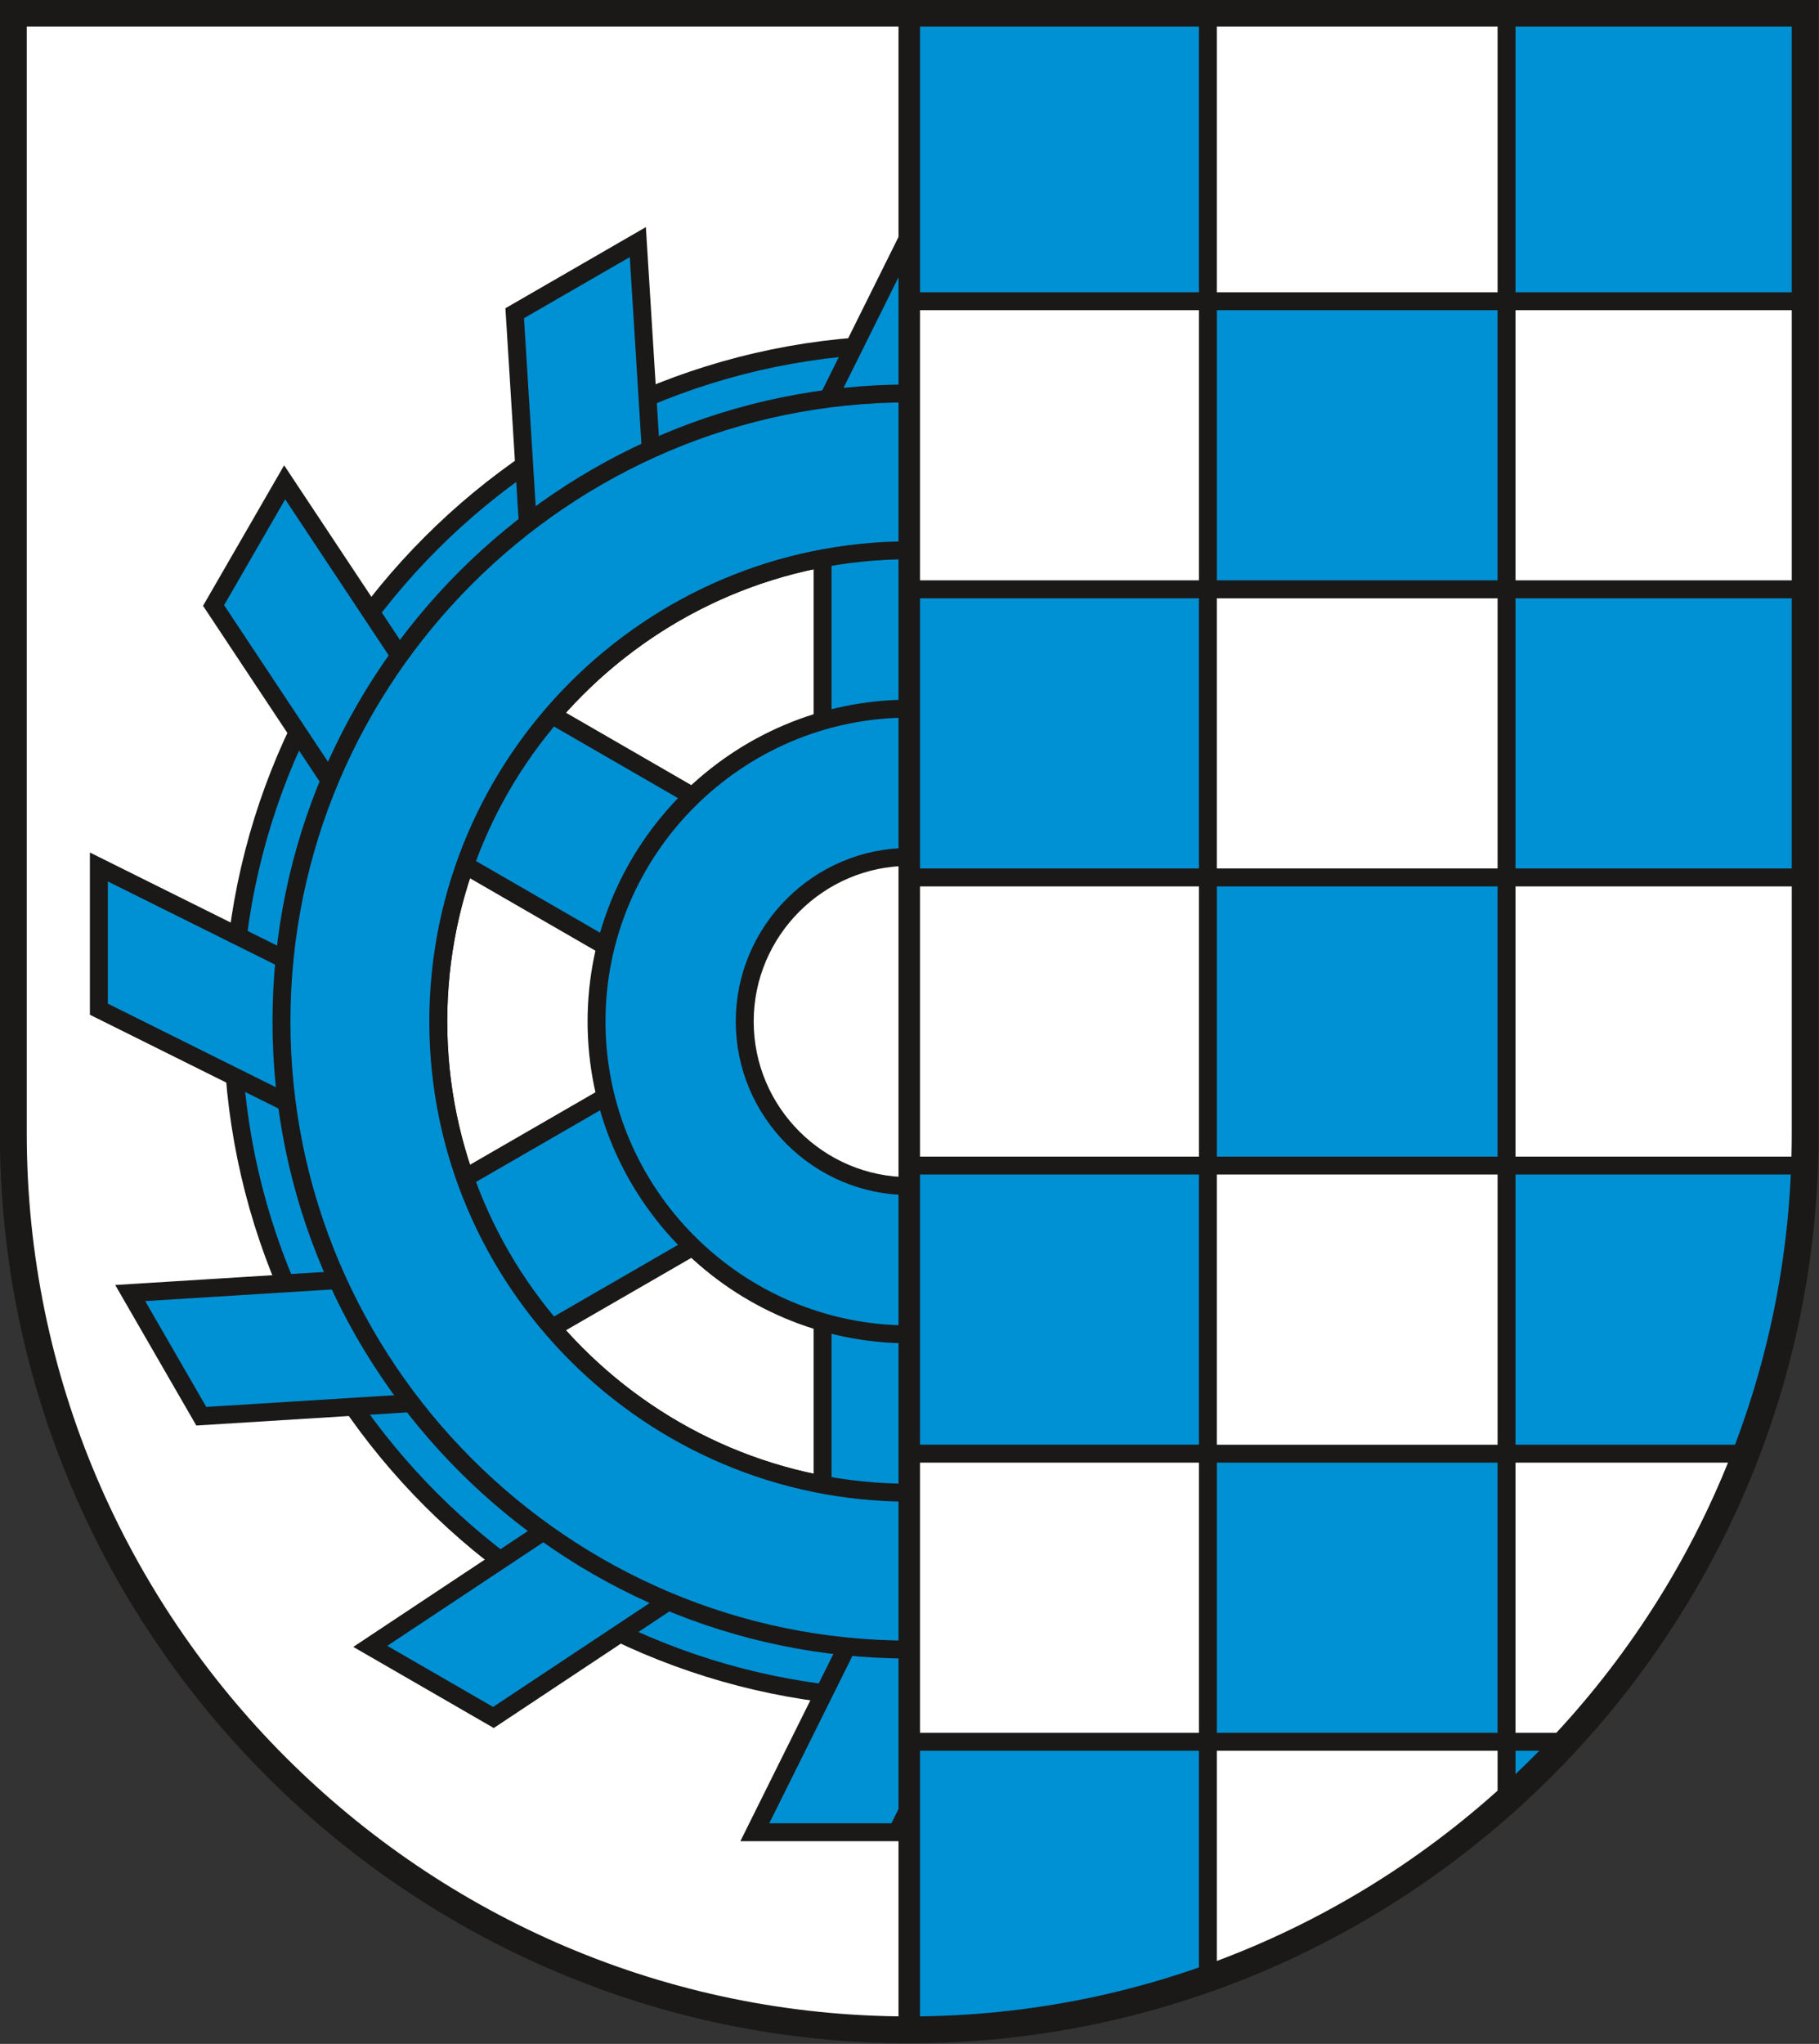 <svg xmlns="http://www.w3.org/2000/svg" width="644" height="723.31"><rect width="100%" height="100%" fill="#333333" stroke="none"/><path d="M275.102 356.315v318.898c78.064 0 141.733-63.67 141.733-141.733V356.315zM275.102 356.315v318.898c-78.063 0-141.732-63.67-141.732-141.733V356.315z" style="fill:#fff;fill-rule:evenodd" transform="matrix(2.238 0 0 2.238 -293.766 -792.786)"/><path d="M275.102 356.315h47.245v45.556h-47.245zM275.102 447.426h47.245v45.556h-47.245zM322.347 401.87h47.243v45.556h-47.243zM369.59 492.982h47.245v-45.556H369.59zM369.59 356.315h47.245v45.556H369.59zM322.347 492.982h47.243v45.564h-47.243zM275.102 538.546h47.245V584.1h-47.245zM369.59 538.546h47.144a140.631 140.631 0 0 1-9.277 45.555H369.59z" style="fill:#0090d4;fill-rule:evenodd;stroke:#1b1918;stroke-width:2.835;stroke-linecap:butt;stroke-linejoin:miter;stroke-dasharray:none" transform="matrix(2.238 0 0 2.238 -293.766 -792.786)"/><g><path d="M322.347 584.101h47.243v45.556h-47.243zM275.102 629.657h47.245v37.426a140.81 140.81 0 0 1-47.245 8.13zM369.59 629.657h9.453a143.305 143.305 0 0 1-9.453 9.305z" style="fill:#0090d4;fill-rule:evenodd;stroke:#1b1918;stroke-width:2.835;stroke-linecap:butt;stroke-linejoin:miter;stroke-dasharray:none" transform="matrix(2.238 0 0 2.238 -293.766 -792.786)"/></g><g><path d="M275.102 622.822c-58.965 0-107.058-48.092-107.058-107.058 0-58.965 48.093-107.057 107.058-107.057v32.551c-41.036 0-74.506 33.47-74.506 74.506 0 41.037 33.47 74.506 74.506 74.506z" style="fill:#0090d4;fill-rule:evenodd;stroke:#1b1918;stroke-width:2.835;stroke-linecap:butt;stroke-linejoin:miter;stroke-dasharray:none" transform="matrix(2.238 0 0 2.238 -293.766 -792.786)"/><path d="m180.288 507.928-33.386-16.598v22.49l33.386 16.598zM261.389 427.17v51.186h13.713V427.17zM191.52 483.343l44.33 25.593 13.713-23.752-44.329-25.593zM205.234 571.937l44.33-25.593-13.714-23.752-44.329 25.593zM275.102 604.358v-51.186H261.39v51.186z" style="fill:#0090d4;fill-rule:evenodd;stroke:#1b1918;stroke-width:2.835;stroke-linecap:butt;stroke-linejoin:miter;stroke-dasharray:none" transform="matrix(2.238 0 0 2.238 -293.766 -792.786)"/><path d="M275.102 565.235c-27.247 0-49.47-22.224-49.47-49.47 0-27.248 22.223-49.471 49.47-49.471v23.444c-14.335 0-26.026 11.691-26.026 26.026 0 14.335 11.691 26.027 26.026 26.027zM196.909 461.57l-20.614-31.067-11.246 19.478 20.614 31.067zM234.481 429.734l-2.318-37.212-19.478 11.246 2.319 37.212zM189.073 556.384l-37.212 2.32 11.245 19.477 37.212-2.319zM220.91 593.957l-31.068 20.614 19.478 11.245 31.067-20.614zM267.266 610.577l-16.596 33.386h22.49l1.942-3.907v-29.478zM275.102 391.472l-14.654 29.477h14.654z" style="fill:#0090d4;fill-rule:evenodd;stroke:#1b1918;stroke-width:2.835;stroke-linecap:butt;stroke-linejoin:miter;stroke-dasharray:none" transform="matrix(2.238 0 0 2.238 -293.766 -792.786)"/><path d="M275.102 615.077c-54.698 0-99.312-44.614-99.312-99.313 0-54.698 44.614-99.312 99.312-99.312v24.806c-41.036 0-74.506 33.47-74.506 74.506 0 41.037 33.47 74.507 74.506 74.507z" style="fill:#0090d4;fill-rule:evenodd;stroke:#1b1918;stroke-width:2.835;stroke-linecap:butt;stroke-linejoin:miter;stroke-dasharray:none" transform="matrix(2.238 0 0 2.238 -293.766 -792.786)"/></g><path d="M275.102 356.315v318.898" style="fill:none;stroke:#1b1918;stroke-width:3.402;stroke-linecap:butt;stroke-linejoin:miter;stroke-dasharray:none" transform="matrix(2.238 0 0 2.238 -293.766 -792.786)"/><path d="M416.835 533.48c0 78.064-63.67 141.733-141.733 141.733S133.37 611.543 133.37 533.48V356.315h283.465z" style="fill:none;stroke:#1b1918;stroke-width:4.252;stroke-linecap:butt;stroke-linejoin:miter;stroke-dasharray:none" transform="matrix(2.238 0 0 2.238 -293.766 -792.786)"/></svg>